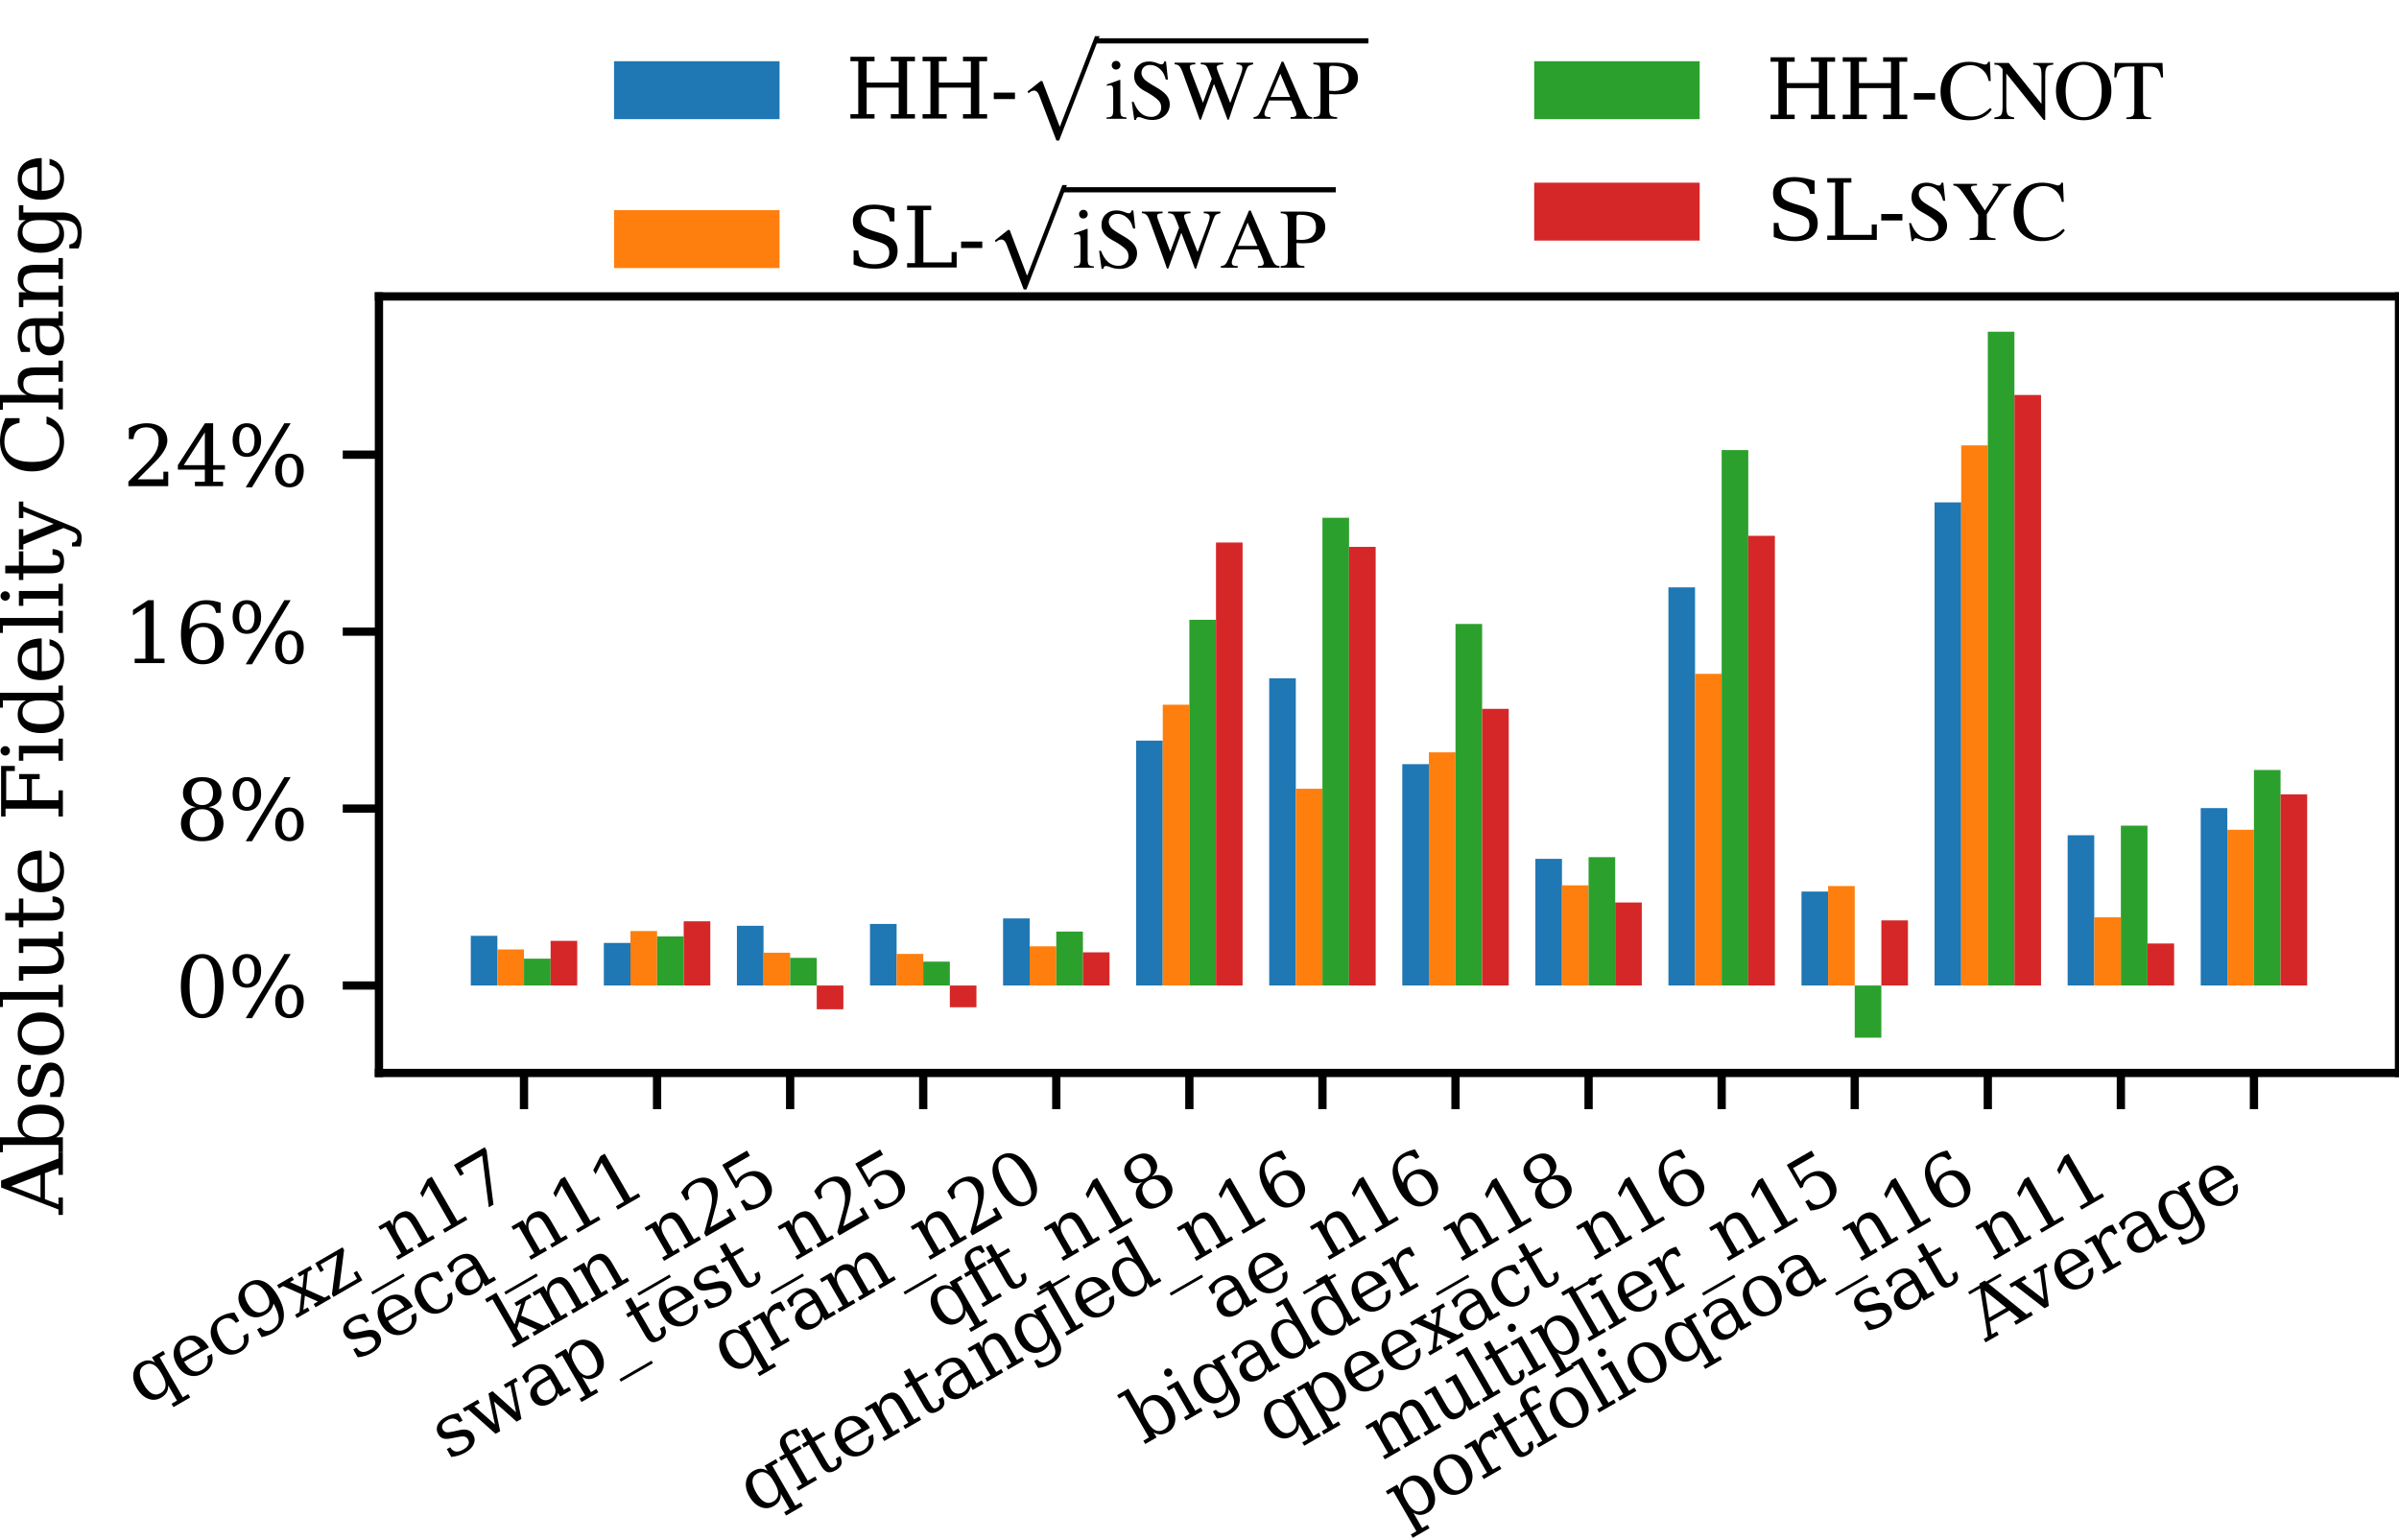 <?xml version="1.0" encoding="utf-8" standalone="no"?>
<!DOCTYPE svg PUBLIC "-//W3C//DTD SVG 1.1//EN"
  "http://www.w3.org/Graphics/SVG/1.1/DTD/svg11.dtd">
<svg xmlns:xlink="http://www.w3.org/1999/xlink" width="231.938pt" height="148.937pt" viewBox="0 0 231.938 148.937" xmlns="http://www.w3.org/2000/svg" version="1.1">
 <defs>
  <style type="text/css">*{stroke-linejoin: round; stroke-linecap: butt}</style>
 </defs>
 <g id="figure_1">
  <g id="patch_1">
   <path d="M 0 148.937
L 231.938 148.937
L 231.938 -0
L 0 -0
z
" style="fill: #ffffff"/>
  </g>
  <g id="axes_1">
   <g id="patch_2">
    <path d="M 45.515 17.453
L 55.807 17.453
L 55.807 17.453
L 45.515 17.453
z
" clip-path="url(#pab171f98f5)" style="fill: #1f77b4"/>
   </g>
   <g id="patch_3">
    <path d="M 45.515 17.453
L 55.807 17.453
L 55.807 17.453
L 45.515 17.453
z
" clip-path="url(#pab171f98f5)" style="fill: #ff7f0e"/>
   </g>
   <g id="patch_4">
    <path d="M 45.515 17.453
L 55.807 17.453
L 55.807 17.453
L 45.515 17.453
z
" clip-path="url(#pab171f98f5)" style="fill: #2ca02c"/>
   </g>
   <g id="patch_5">
    <path d="M 45.515 17.453
L 55.807 17.453
L 55.807 17.453
L 45.515 17.453
z
" clip-path="url(#pab171f98f5)" style="fill: #d62728"/>
   </g>
   <g id="legend_1">
    <g id="patch_6">
     <path d="M 59.367 11.52
L 75.368 11.52
L 75.368 5.92
L 59.367 5.92
z
" style="fill: #1f77b4"/>
    </g>
    <g id="text_1">
     <!-- HH-$\sqrt{\mathrm{iSWAP}}$ -->
     <g transform="translate(81.767 11.52) scale(0.08 -0.08)">
      <defs>
       <path id="DejaVuSerif-48" d="M 353 0
L 353 331
L 947 331
L 947 4331
L 353 4331
L 353 4666
L 2175 4666
L 2175 4331
L 1581 4331
L 1581 2719
L 4000 2719
L 4000 4331
L 3406 4331
L 3406 4666
L 5228 4666
L 5228 4331
L 4634 4331
L 4634 331
L 5228 331
L 5228 0
L 3406 0
L 3406 331
L 4000 331
L 4000 2338
L 1581 2338
L 1581 331
L 2175 331
L 2175 0
L 353 0
z
" transform="scale(0.016)"/>
       <path id="DejaVuSerif-2d" d="M 281 1959
L 1881 1959
L 1881 1472
L 281 1472
L 281 1959
z
" transform="scale(0.016)"/>
       <path id="STIXGeneral-Regular-221a" d="M 6163 6227
L 3104 -1658
L 2899 -1658
L 1606 1734
Q 1466 2112 1210 2112
Q 1011 2112 794 1914
L 717 2042
L 1715 2835
L 1837 2835
L 3142 -595
L 3168 -595
L 5818 6227
L 6163 6227
z
" transform="scale(0.016)"/>
       <path id="STIXGeneral-Regular-69" d="M 1152 4045
Q 1152 3904 1056 3811
Q 960 3718 819 3718
Q 685 3718 592 3811
Q 499 3904 499 4045
Q 499 4179 595 4275
Q 691 4371 826 4371
Q 966 4371 1059 4275
Q 1152 4179 1152 4045
z
M 1619 0
L 102 0
L 102 96
Q 435 115 521 211
Q 608 307 608 666
L 608 2118
Q 608 2342 563 2432
Q 518 2522 397 2522
Q 243 2522 128 2490
L 128 2592
L 1120 2944
L 1146 2918
L 1146 672
Q 1146 314 1226 218
Q 1306 122 1619 96
L 1619 0
z
" transform="scale(0.016)"/>
       <path id="STIXGeneral-Regular-53" d="M 3002 2963
L 2842 2963
Q 2733 3360 2579 3565
Q 2189 4064 1651 4064
Q 1357 4064 1181 3894
Q 1005 3725 1005 3456
Q 1005 3328 1069 3206
Q 1133 3085 1206 2998
Q 1280 2912 1465 2784
Q 1651 2656 1766 2589
Q 1882 2522 2150 2362
Q 2669 2061 2905 1763
Q 3142 1466 3142 1107
Q 3142 576 2771 243
Q 2400 -90 1837 -90
Q 1421 -90 1082 58
Q 915 128 781 128
Q 704 128 653 70
Q 602 13 602 -83
L 461 -83
L 275 1274
L 416 1274
Q 845 141 1734 141
Q 2074 141 2285 342
Q 2496 544 2496 858
Q 2496 1158 2310 1363
Q 2003 1696 1235 2106
Q 454 2522 454 3206
Q 454 3718 768 4022
Q 1082 4326 1568 4326
Q 1907 4326 2240 4186
Q 2413 4109 2522 4109
Q 2688 4109 2726 4326
L 2861 4326
L 3002 2963
z
" transform="scale(0.016)"/>
       <path id="STIXGeneral-Regular-57" d="M 5965 4237
L 5965 4115
Q 5709 4064 5616 3990
Q 5523 3917 5434 3667
Q 4704 1709 4128 -70
L 4032 -70
Q 3642 1011 3008 2637
L 2022 -70
L 1926 -70
Q 1709 576 1277 1753
Q 845 2931 698 3347
Q 538 3808 406 3958
Q 275 4109 32 4115
L 32 4237
L 1594 4237
L 1594 4115
Q 1357 4109 1270 4064
Q 1184 4019 1184 3917
Q 1184 3808 1254 3616
L 2176 1210
L 2842 3021
L 2662 3501
Q 2509 3917 2400 4013
Q 2291 4109 2010 4115
L 2010 4237
L 3706 4237
L 3706 4115
Q 3213 4102 3213 3891
Q 3213 3808 3322 3520
L 4237 1190
L 5043 3360
Q 5152 3667 5152 3853
Q 5152 4109 4704 4115
L 4704 4237
L 5965 4237
z
" transform="scale(0.016)"/>
       <path id="STIXGeneral-Regular-41" d="M 4525 0
L 2893 0
L 2893 122
Q 3149 122 3245 179
Q 3334 224 3334 333
Q 3334 499 3213 781
L 2950 1382
L 1274 1382
L 979 653
Q 922 506 922 384
Q 922 237 1027 179
Q 1133 122 1370 122
L 1370 0
L 96 0
L 96 122
Q 365 147 486 316
Q 608 486 902 1190
L 2221 4314
L 2349 4314
L 3923 710
Q 4064 378 4176 262
Q 4288 147 4525 122
L 4525 0
z
M 2861 1645
L 2118 3405
L 1382 1645
L 2861 1645
z
" transform="scale(0.016)"/>
       <path id="STIXGeneral-Regular-50" d="M 102 4237
L 1760 4237
Q 2669 4237 3149 3834
Q 3469 3565 3469 3072
Q 3469 2560 3104 2234
Q 2835 1990 2553 1916
Q 2272 1843 1734 1843
Q 1549 1843 1293 1862
L 1293 717
Q 1293 352 1398 246
Q 1504 141 1894 122
L 1894 0
L 102 0
L 102 122
Q 474 147 557 256
Q 640 365 640 781
L 640 3526
Q 640 3885 547 3987
Q 454 4090 102 4115
L 102 4237
z
M 1293 3770
L 1293 2118
Q 1510 2099 1683 2099
Q 2202 2099 2486 2352
Q 2771 2605 2771 3040
Q 2771 3558 2476 3779
Q 2182 4000 1517 4000
Q 1382 4000 1337 3952
Q 1293 3904 1293 3770
z
" transform="scale(0.016)"/>
      </defs>
      <use xlink:href="#DejaVuSerif-48" transform="translate(0 0.703)"/>
      <use xlink:href="#DejaVuSerif-48" transform="translate(87.207 0.703)"/>
      <use xlink:href="#DejaVuSerif-2d" transform="translate(174.414 0.703)"/>
      <use xlink:href="#STIXGeneral-Regular-221a" transform="translate(208.203 0.703)"/>
      <use xlink:href="#STIXGeneral-Regular-69" transform="translate(313.503 0.453)"/>
      <use xlink:href="#STIXGeneral-Regular-53" transform="translate(341.303 0.453)"/>
      <use xlink:href="#STIXGeneral-Regular-57" transform="translate(396.903 0.453)"/>
      <use xlink:href="#STIXGeneral-Regular-41" transform="translate(491.303 0.453)"/>
      <use xlink:href="#STIXGeneral-Regular-50" transform="translate(563.503 0.453)"/>
      <path d="M 301.003 91.5
L 301.003 97.75
L 631.703 97.75
L 631.703 91.5
L 301.003 91.5
z
"/>
     </g>
    </g>
    <g id="patch_7">
     <path d="M 59.367 25.92
L 75.368 25.92
L 75.368 20.32
L 59.367 20.32
z
" style="fill: #ff7f0e"/>
    </g>
    <g id="text_2">
     <!-- SL-$\sqrt{\mathrm{iSWAP}}$ -->
     <g transform="translate(81.767 25.92) scale(0.08 -0.08)">
      <defs>
       <path id="DejaVuSerif-53" d="M 594 225
L 594 1288
L 953 1284
Q 969 753 1261 498
Q 1553 244 2150 244
Q 2706 244 2998 464
Q 3291 684 3291 1106
Q 3291 1444 3114 1625
Q 2938 1806 2369 1978
L 1753 2163
Q 1084 2366 811 2669
Q 538 2972 538 3500
Q 538 4094 959 4422
Q 1381 4750 2144 4750
Q 2469 4750 2856 4679
Q 3244 4609 3681 4475
L 3681 3481
L 3328 3481
Q 3275 3975 2998 4195
Q 2722 4416 2156 4416
Q 1663 4416 1405 4214
Q 1147 4013 1147 3628
Q 1147 3294 1340 3103
Q 1534 2913 2163 2725
L 2741 2553
Q 3375 2363 3645 2067
Q 3916 1772 3916 1275
Q 3916 597 3481 253
Q 3047 -91 2188 -91
Q 1803 -91 1404 -12
Q 1006 66 594 225
z
" transform="scale(0.016)"/>
       <path id="DejaVuSerif-4c" d="M 353 0
L 353 331
L 947 331
L 947 4331
L 353 4331
L 353 4666
L 2175 4666
L 2175 4331
L 1581 4331
L 1581 384
L 3713 384
L 3713 1166
L 4097 1166
L 4097 0
L 353 0
z
" transform="scale(0.016)"/>
      </defs>
      <use xlink:href="#DejaVuSerif-53" transform="translate(0 0.703)"/>
      <use xlink:href="#DejaVuSerif-4c" transform="translate(68.506 0.703)"/>
      <use xlink:href="#DejaVuSerif-2d" transform="translate(134.912 0.703)"/>
      <use xlink:href="#STIXGeneral-Regular-221a" transform="translate(168.701 0.703)"/>
      <use xlink:href="#STIXGeneral-Regular-69" transform="translate(274.001 0.453)"/>
      <use xlink:href="#STIXGeneral-Regular-53" transform="translate(301.801 0.453)"/>
      <use xlink:href="#STIXGeneral-Regular-57" transform="translate(357.401 0.453)"/>
      <use xlink:href="#STIXGeneral-Regular-41" transform="translate(451.801 0.453)"/>
      <use xlink:href="#STIXGeneral-Regular-50" transform="translate(524.001 0.453)"/>
      <path d="M 261.501 91.5
L 261.501 97.75
L 592.201 97.75
L 592.201 91.5
L 261.501 91.5
z
"/>
     </g>
    </g>
    <g id="patch_8">
     <path d="M 148.327 11.52
L 164.327 11.52
L 164.327 5.92
L 148.327 5.92
z
" style="fill: #2ca02c"/>
    </g>
    <g id="text_3">
     <!-- HH-$\mathrm{CNOT}$ -->
     <g transform="translate(170.727 11.52) scale(0.08 -0.08)">
      <defs>
       <path id="STIXGeneral-Regular-43" d="M 3930 838
L 4051 723
Q 3482 -90 2304 -90
Q 1376 -90 794 480
Q 179 1082 179 2080
Q 179 3014 755 3661
Q 1357 4326 2310 4326
Q 2720 4326 3072 4230
Q 3475 4115 3514 4115
Q 3725 4115 3782 4326
L 3910 4326
L 3968 2874
L 3821 2874
Q 3718 3334 3488 3584
Q 3034 4070 2458 4070
Q 1747 4070 1334 3548
Q 922 3027 922 2182
Q 922 1152 1382 653
Q 1811 192 2522 192
Q 2944 192 3251 339
Q 3558 486 3930 838
z
" transform="scale(0.016)"/>
       <path id="STIXGeneral-Regular-4e" d="M 4525 4237
L 4525 4115
Q 4198 4083 4102 4000
Q 4000 3910 3958 3756
Q 3917 3603 3917 3245
L 3917 -70
L 3802 -70
L 979 3443
L 979 960
Q 979 474 1088 323
Q 1197 173 1574 122
L 1574 0
L 77 0
L 77 122
Q 474 166 586 310
Q 698 454 698 960
L 698 3776
Q 531 3981 416 4048
Q 301 4115 77 4115
L 77 4237
L 1165 4237
L 3635 1146
L 3635 3322
Q 3635 3808 3514 3949
Q 3437 4032 3344 4061
Q 3251 4090 3008 4115
L 3008 4237
L 4525 4237
z
" transform="scale(0.016)"/>
       <path id="STIXGeneral-Regular-4f" d="M 4403 2118
Q 4403 1133 3820 521
Q 3238 -90 2310 -90
Q 1376 -90 797 524
Q 218 1139 218 2138
Q 218 3110 797 3718
Q 1376 4326 2310 4326
Q 3245 4326 3824 3702
Q 4403 3078 4403 2118
z
M 3674 2157
Q 3674 2701 3520 3133
Q 3366 3565 3091 3795
Q 2733 4096 2304 4096
Q 1760 4096 1389 3667
Q 1184 3437 1065 3011
Q 947 2586 947 2125
Q 947 960 1523 429
Q 1837 141 2317 141
Q 2816 141 3142 448
Q 3674 960 3674 2157
z
" transform="scale(0.016)"/>
       <path id="STIXGeneral-Regular-54" d="M 3795 3149
L 3642 3149
Q 3539 3674 3353 3821
Q 3168 3968 2656 3968
L 2278 3968
L 2278 710
Q 2278 346 2387 243
Q 2496 141 2893 122
L 2893 0
L 1024 0
L 1024 122
Q 1427 147 1526 256
Q 1626 365 1626 787
L 1626 3968
L 1242 3968
Q 723 3968 540 3817
Q 358 3667 262 3149
L 109 3149
L 154 4237
L 3750 4237
L 3795 3149
z
" transform="scale(0.016)"/>
      </defs>
      <use xlink:href="#DejaVuSerif-48" transform="translate(0 0.094)"/>
      <use xlink:href="#DejaVuSerif-48" transform="translate(87.207 0.094)"/>
      <use xlink:href="#DejaVuSerif-2d" transform="translate(174.414 0.094)"/>
      <use xlink:href="#STIXGeneral-Regular-43" transform="translate(208.203 0.094)"/>
      <use xlink:href="#STIXGeneral-Regular-4e" transform="translate(274.903 0.094)"/>
      <use xlink:href="#STIXGeneral-Regular-4f" transform="translate(347.103 0.094)"/>
      <use xlink:href="#STIXGeneral-Regular-54" transform="translate(419.303 0.094)"/>
     </g>
    </g>
    <g id="patch_9">
     <path d="M 148.327 23.262
L 164.327 23.262
L 164.327 17.663
L 148.327 17.663
z
" style="fill: #d62728"/>
    </g>
    <g id="text_4">
     <!-- SL-$\mathrm{SYC}$ -->
     <g transform="translate(170.727 23.262) scale(0.08 -0.08)">
      <defs>
       <path id="STIXGeneral-Regular-59" d="M 4499 4237
L 4499 4115
Q 4218 4090 4054 3955
Q 3891 3821 3616 3398
L 2669 1939
L 2669 710
Q 2669 346 2790 243
Q 2912 141 3328 122
L 3328 0
L 1370 0
L 1370 122
Q 1805 154 1910 259
Q 2016 365 2016 787
L 2016 1882
L 1178 3110
Q 742 3750 556 3926
Q 371 4102 141 4115
L 141 4237
L 1926 4237
L 1926 4115
L 1773 4109
Q 1472 4102 1472 3942
Q 1472 3808 1587 3642
L 2522 2227
L 3450 3648
Q 3539 3782 3539 3917
Q 3533 4026 3440 4067
Q 3347 4109 3104 4115
L 3104 4237
L 4499 4237
z
" transform="scale(0.016)"/>
      </defs>
      <use xlink:href="#DejaVuSerif-53" transform="translate(0 0.781)"/>
      <use xlink:href="#DejaVuSerif-4c" transform="translate(68.506 0.781)"/>
      <use xlink:href="#DejaVuSerif-2d" transform="translate(134.912 0.781)"/>
      <use xlink:href="#STIXGeneral-Regular-53" transform="translate(168.701 0.781)"/>
      <use xlink:href="#STIXGeneral-Regular-59" transform="translate(224.301 0.781)"/>
      <use xlink:href="#STIXGeneral-Regular-43" transform="translate(296.501 0.781)"/>
     </g>
    </g>
   </g>
  </g>
  <g id="axes_2">
   <g id="patch_10">
    <path d="M 36.638 103.746
L 231.938 103.746
L 231.938 28.662
L 36.638 28.662
z
" style="fill: #ffffff"/>
   </g>
   <g id="patch_11">
    <path d="M 45.515 95.291
L 48.088 95.291
L 48.088 90.485
L 45.515 90.485
z
" clip-path="url(#p2df4d42db9)" style="fill: #1f77b4"/>
   </g>
   <g id="patch_12">
    <path d="M 58.38 95.291
L 60.954 95.291
L 60.954 91.173
L 58.38 91.173
z
" clip-path="url(#p2df4d42db9)" style="fill: #1f77b4"/>
   </g>
   <g id="patch_13">
    <path d="M 71.246 95.291
L 73.819 95.291
L 73.819 89.515
L 71.246 89.515
z
" clip-path="url(#p2df4d42db9)" style="fill: #1f77b4"/>
   </g>
   <g id="patch_14">
    <path d="M 84.112 95.291
L 86.685 95.291
L 86.685 89.336
L 84.112 89.336
z
" clip-path="url(#p2df4d42db9)" style="fill: #1f77b4"/>
   </g>
   <g id="patch_15">
    <path d="M 96.977 95.291
L 99.55 95.291
L 99.55 88.802
L 96.977 88.802
z
" clip-path="url(#p2df4d42db9)" style="fill: #1f77b4"/>
   </g>
   <g id="patch_16">
    <path d="M 109.843 95.291
L 112.416 95.291
L 112.416 71.611
L 109.843 71.611
z
" clip-path="url(#p2df4d42db9)" style="fill: #1f77b4"/>
   </g>
   <g id="patch_17">
    <path d="M 122.708 95.291
L 125.282 95.291
L 125.282 65.583
L 122.708 65.583
z
" clip-path="url(#p2df4d42db9)" style="fill: #1f77b4"/>
   </g>
   <g id="patch_18">
    <path d="M 135.574 95.291
L 138.147 95.291
L 138.147 73.887
L 135.574 73.887
z
" clip-path="url(#p2df4d42db9)" style="fill: #1f77b4"/>
   </g>
   <g id="patch_19">
    <path d="M 148.44 95.291
L 151.013 95.291
L 151.013 83.043
L 148.44 83.043
z
" clip-path="url(#p2df4d42db9)" style="fill: #1f77b4"/>
   </g>
   <g id="patch_20">
    <path d="M 161.305 95.291
L 163.878 95.291
L 163.878 56.793
L 161.305 56.793
z
" clip-path="url(#p2df4d42db9)" style="fill: #1f77b4"/>
   </g>
   <g id="patch_21">
    <path d="M 174.171 95.291
L 176.744 95.291
L 176.744 86.206
L 174.171 86.206
z
" clip-path="url(#p2df4d42db9)" style="fill: #1f77b4"/>
   </g>
   <g id="patch_22">
    <path d="M 187.037 95.291
L 189.61 95.291
L 189.61 48.577
L 187.037 48.577
z
" clip-path="url(#p2df4d42db9)" style="fill: #1f77b4"/>
   </g>
   <g id="patch_23">
    <path d="M 199.902 95.291
L 202.475 95.291
L 202.475 80.761
L 199.902 80.761
z
" clip-path="url(#p2df4d42db9)" style="fill: #1f77b4"/>
   </g>
   <g id="patch_24">
    <path d="M 212.768 95.291
L 215.341 95.291
L 215.341 78.136
L 212.768 78.136
z
" clip-path="url(#p2df4d42db9)" style="fill: #1f77b4"/>
   </g>
   <g id="patch_25">
    <path d="M 48.088 95.291
L 50.661 95.291
L 50.661 91.803
L 48.088 91.803
z
" clip-path="url(#p2df4d42db9)" style="fill: #ff7f0e"/>
   </g>
   <g id="patch_26">
    <path d="M 60.954 95.291
L 63.527 95.291
L 63.527 90.024
L 60.954 90.024
z
" clip-path="url(#p2df4d42db9)" style="fill: #ff7f0e"/>
   </g>
   <g id="patch_27">
    <path d="M 73.819 95.291
L 76.392 95.291
L 76.392 92.119
L 73.819 92.119
z
" clip-path="url(#p2df4d42db9)" style="fill: #ff7f0e"/>
   </g>
   <g id="patch_28">
    <path d="M 86.685 95.291
L 89.258 95.291
L 89.258 92.234
L 86.685 92.234
z
" clip-path="url(#p2df4d42db9)" style="fill: #ff7f0e"/>
   </g>
   <g id="patch_29">
    <path d="M 99.55 95.291
L 102.123 95.291
L 102.123 91.502
L 99.55 91.502
z
" clip-path="url(#p2df4d42db9)" style="fill: #ff7f0e"/>
   </g>
   <g id="patch_30">
    <path d="M 112.416 95.291
L 114.989 95.291
L 114.989 68.139
L 112.416 68.139
z
" clip-path="url(#p2df4d42db9)" style="fill: #ff7f0e"/>
   </g>
   <g id="patch_31">
    <path d="M 125.282 95.291
L 127.855 95.291
L 127.855 76.267
L 125.282 76.267
z
" clip-path="url(#p2df4d42db9)" style="fill: #ff7f0e"/>
   </g>
   <g id="patch_32">
    <path d="M 138.147 95.291
L 140.72 95.291
L 140.72 72.744
L 138.147 72.744
z
" clip-path="url(#p2df4d42db9)" style="fill: #ff7f0e"/>
   </g>
   <g id="patch_33">
    <path d="M 151.013 95.291
L 153.586 95.291
L 153.586 85.605
L 151.013 85.605
z
" clip-path="url(#p2df4d42db9)" style="fill: #ff7f0e"/>
   </g>
   <g id="patch_34">
    <path d="M 163.878 95.291
L 166.452 95.291
L 166.452 65.154
L 163.878 65.154
z
" clip-path="url(#p2df4d42db9)" style="fill: #ff7f0e"/>
   </g>
   <g id="patch_35">
    <path d="M 176.744 95.291
L 179.317 95.291
L 179.317 85.671
L 176.744 85.671
z
" clip-path="url(#p2df4d42db9)" style="fill: #ff7f0e"/>
   </g>
   <g id="patch_36">
    <path d="M 189.61 95.291
L 192.183 95.291
L 192.183 43.064
L 189.61 43.064
z
" clip-path="url(#p2df4d42db9)" style="fill: #ff7f0e"/>
   </g>
   <g id="patch_37">
    <path d="M 202.475 95.291
L 205.048 95.291
L 205.048 88.696
L 202.475 88.696
z
" clip-path="url(#p2df4d42db9)" style="fill: #ff7f0e"/>
   </g>
   <g id="patch_38">
    <path d="M 215.341 95.291
L 217.914 95.291
L 217.914 80.232
L 215.341 80.232
z
" clip-path="url(#p2df4d42db9)" style="fill: #ff7f0e"/>
   </g>
   <g id="patch_39">
    <path d="M 50.661 95.291
L 53.234 95.291
L 53.234 92.694
L 50.661 92.694
z
" clip-path="url(#p2df4d42db9)" style="fill: #2ca02c"/>
   </g>
   <g id="patch_40">
    <path d="M 63.527 95.291
L 66.1 95.291
L 66.1 90.543
L 63.527 90.543
z
" clip-path="url(#p2df4d42db9)" style="fill: #2ca02c"/>
   </g>
   <g id="patch_41">
    <path d="M 76.392 95.291
L 78.965 95.291
L 78.965 92.616
L 76.392 92.616
z
" clip-path="url(#p2df4d42db9)" style="fill: #2ca02c"/>
   </g>
   <g id="patch_42">
    <path d="M 89.258 95.291
L 91.831 95.291
L 91.831 92.98
L 89.258 92.98
z
" clip-path="url(#p2df4d42db9)" style="fill: #2ca02c"/>
   </g>
   <g id="patch_43">
    <path d="M 102.123 95.291
L 104.697 95.291
L 104.697 90.075
L 102.123 90.075
z
" clip-path="url(#p2df4d42db9)" style="fill: #2ca02c"/>
   </g>
   <g id="patch_44">
    <path d="M 114.989 95.291
L 117.562 95.291
L 117.562 59.927
L 114.989 59.927
z
" clip-path="url(#p2df4d42db9)" style="fill: #2ca02c"/>
   </g>
   <g id="patch_45">
    <path d="M 127.855 95.291
L 130.428 95.291
L 130.428 50.064
L 127.855 50.064
z
" clip-path="url(#p2df4d42db9)" style="fill: #2ca02c"/>
   </g>
   <g id="patch_46">
    <path d="M 140.72 95.291
L 143.293 95.291
L 143.293 60.331
L 140.72 60.331
z
" clip-path="url(#p2df4d42db9)" style="fill: #2ca02c"/>
   </g>
   <g id="patch_47">
    <path d="M 153.586 95.291
L 156.159 95.291
L 156.159 82.88
L 153.586 82.88
z
" clip-path="url(#p2df4d42db9)" style="fill: #2ca02c"/>
   </g>
   <g id="patch_48">
    <path d="M 166.452 95.291
L 169.025 95.291
L 169.025 43.519
L 166.452 43.519
z
" clip-path="url(#p2df4d42db9)" style="fill: #2ca02c"/>
   </g>
   <g id="patch_49">
    <path d="M 179.317 95.291
L 181.89 95.291
L 181.89 100.333
L 179.317 100.333
z
" clip-path="url(#p2df4d42db9)" style="fill: #2ca02c"/>
   </g>
   <g id="patch_50">
    <path d="M 192.183 95.291
L 194.756 95.291
L 194.756 32.075
L 192.183 32.075
z
" clip-path="url(#p2df4d42db9)" style="fill: #2ca02c"/>
   </g>
   <g id="patch_51">
    <path d="M 205.048 95.291
L 207.621 95.291
L 207.621 79.834
L 205.048 79.834
z
" clip-path="url(#p2df4d42db9)" style="fill: #2ca02c"/>
   </g>
   <g id="patch_52">
    <path d="M 217.914 95.291
L 220.487 95.291
L 220.487 74.452
L 217.914 74.452
z
" clip-path="url(#p2df4d42db9)" style="fill: #2ca02c"/>
   </g>
   <g id="patch_53">
    <path d="M 53.234 95.291
L 55.807 95.291
L 55.807 90.972
L 53.234 90.972
z
" clip-path="url(#p2df4d42db9)" style="fill: #d62728"/>
   </g>
   <g id="patch_54">
    <path d="M 66.1 95.291
L 68.673 95.291
L 68.673 89.081
L 66.1 89.081
z
" clip-path="url(#p2df4d42db9)" style="fill: #d62728"/>
   </g>
   <g id="patch_55">
    <path d="M 78.965 95.291
L 81.538 95.291
L 81.538 97.587
L 78.965 97.587
z
" clip-path="url(#p2df4d42db9)" style="fill: #d62728"/>
   </g>
   <g id="patch_56">
    <path d="M 91.831 95.291
L 94.404 95.291
L 94.404 97.392
L 91.831 97.392
z
" clip-path="url(#p2df4d42db9)" style="fill: #d62728"/>
   </g>
   <g id="patch_57">
    <path d="M 104.697 95.291
L 107.27 95.291
L 107.27 92.082
L 104.697 92.082
z
" clip-path="url(#p2df4d42db9)" style="fill: #d62728"/>
   </g>
   <g id="patch_58">
    <path d="M 117.562 95.291
L 120.135 95.291
L 120.135 52.457
L 117.562 52.457
z
" clip-path="url(#p2df4d42db9)" style="fill: #d62728"/>
   </g>
   <g id="patch_59">
    <path d="M 130.428 95.291
L 133.001 95.291
L 133.001 52.877
L 130.428 52.877
z
" clip-path="url(#p2df4d42db9)" style="fill: #d62728"/>
   </g>
   <g id="patch_60">
    <path d="M 143.293 95.291
L 145.867 95.291
L 145.867 68.538
L 143.293 68.538
z
" clip-path="url(#p2df4d42db9)" style="fill: #d62728"/>
   </g>
   <g id="patch_61">
    <path d="M 156.159 95.291
L 158.732 95.291
L 158.732 87.263
L 156.159 87.263
z
" clip-path="url(#p2df4d42db9)" style="fill: #d62728"/>
   </g>
   <g id="patch_62">
    <path d="M 169.025 95.291
L 171.598 95.291
L 171.598 51.809
L 169.025 51.809
z
" clip-path="url(#p2df4d42db9)" style="fill: #d62728"/>
   </g>
   <g id="patch_63">
    <path d="M 181.89 95.291
L 184.463 95.291
L 184.463 88.994
L 181.89 88.994
z
" clip-path="url(#p2df4d42db9)" style="fill: #d62728"/>
   </g>
   <g id="patch_64">
    <path d="M 194.756 95.291
L 197.329 95.291
L 197.329 38.191
L 194.756 38.191
z
" clip-path="url(#p2df4d42db9)" style="fill: #d62728"/>
   </g>
   <g id="patch_65">
    <path d="M 207.621 95.291
L 210.195 95.291
L 210.195 91.227
L 207.621 91.227
z
" clip-path="url(#p2df4d42db9)" style="fill: #d62728"/>
   </g>
   <g id="patch_66">
    <path d="M 220.487 95.291
L 223.06 95.291
L 223.06 76.805
L 220.487 76.805
z
" clip-path="url(#p2df4d42db9)" style="fill: #d62728"/>
   </g>
   <g id="matplotlib.axis_1">
    <g id="xtick_1">
     <g id="line2d_1">
      <defs>
       <path id="mbd4e858c1f" d="M 0 0
L 0 3.5
" style="stroke: #000000; stroke-width: 0.8"/>
      </defs>
      <g>
       <use xlink:href="#mbd4e858c1f" x="50.661" y="103.746" style="stroke: #000000; stroke-width: 0.8"/>
      </g>
     </g>
     <g id="text_5">
      <!-- qec9xz_n17 -->
      <g transform="translate(13.853 136.02) rotate(-30) scale(0.07 -0.07)">
       <defs>
        <path id="DejaVuSerif-71" d="M 3359 2988
L 3359 -997
L 3909 -997
L 3909 -1331
L 2241 -1331
L 2241 -997
L 2784 -997
L 2784 519
Q 2616 206 2355 57
Q 2094 -91 1709 -91
Q 1097 -91 708 395
Q 319 881 319 1663
Q 319 2444 706 2928
Q 1094 3413 1709 3413
Q 2094 3413 2355 3264
Q 2616 3116 2784 2803
L 2784 3322
L 3909 3322
L 3909 2988
L 3359 2988
z
M 2784 1825
Q 2784 2422 2554 2737
Q 2325 3053 1888 3053
Q 1444 3053 1217 2703
Q 991 2353 991 1663
Q 991 975 1217 622
Q 1444 269 1888 269
Q 2325 269 2554 583
Q 2784 897 2784 1497
L 2784 1825
z
" transform="scale(0.016)"/>
        <path id="DejaVuSerif-65" d="M 3469 1600
L 991 1600
L 991 1575
Q 991 903 1244 561
Q 1497 219 1991 219
Q 2369 219 2611 417
Q 2853 616 2950 1006
L 3413 1006
Q 3275 459 2904 184
Q 2534 -91 1931 -91
Q 1203 -91 761 389
Q 319 869 319 1663
Q 319 2450 753 2931
Q 1188 3413 1894 3413
Q 2647 3413 3050 2948
Q 3453 2484 3469 1600
z
M 2791 1931
Q 2772 2513 2545 2808
Q 2319 3103 1894 3103
Q 1497 3103 1269 2806
Q 1041 2509 991 1931
L 2791 1931
z
" transform="scale(0.016)"/>
        <path id="DejaVuSerif-63" d="M 3291 997
Q 3169 466 2822 187
Q 2475 -91 1925 -91
Q 1200 -91 759 389
Q 319 869 319 1663
Q 319 2459 759 2936
Q 1200 3413 1925 3413
Q 2241 3413 2553 3339
Q 2866 3266 3181 3116
L 3181 2266
L 2847 2266
Q 2781 2703 2561 2903
Q 2341 3103 1931 3103
Q 1466 3103 1228 2742
Q 991 2381 991 1663
Q 991 944 1227 581
Q 1463 219 1931 219
Q 2303 219 2525 412
Q 2747 606 2828 997
L 3291 997
z
" transform="scale(0.016)"/>
        <path id="DejaVuSerif-39" d="M 2994 2091
Q 2784 1856 2512 1740
Q 2241 1625 1900 1625
Q 1206 1625 804 2044
Q 403 2463 403 3188
Q 403 3897 839 4323
Q 1275 4750 2003 4750
Q 2794 4750 3217 4161
Q 3641 3572 3641 2478
Q 3641 1253 3137 581
Q 2634 -91 1722 -91
Q 1475 -91 1203 -44
Q 931 3 647 97
L 647 872
L 997 872
Q 1038 556 1241 387
Q 1444 219 1784 219
Q 2391 219 2687 676
Q 2984 1134 2994 2091
z
M 1978 4441
Q 1534 4441 1298 4117
Q 1063 3794 1063 3188
Q 1063 2581 1298 2256
Q 1534 1931 1978 1931
Q 2422 1931 2658 2245
Q 2894 2559 2894 3150
Q 2894 3772 2656 4106
Q 2419 4441 1978 4441
z
" transform="scale(0.016)"/>
        <path id="DejaVuSerif-78" d="M 1863 2028
L 2559 2988
L 2113 2988
L 2113 3322
L 3391 3322
L 3391 2988
L 2950 2988
L 2059 1759
L 3097 331
L 3531 331
L 3531 0
L 1997 0
L 1997 331
L 2419 331
L 1697 1325
L 972 331
L 1403 331
L 1403 0
L 141 0
L 141 331
L 581 331
L 1497 1594
L 488 2988
L 78 2988
L 78 3322
L 1563 3322
L 1563 2988
L 1166 2988
L 1863 2028
z
" transform="scale(0.016)"/>
        <path id="DejaVuSerif-7a" d="M 256 0
L 256 269
L 2338 2988
L 691 2988
L 691 2413
L 359 2413
L 359 3322
L 3078 3322
L 3078 3053
L 997 331
L 2803 331
L 2803 934
L 3138 934
L 3138 0
L 256 0
z
" transform="scale(0.016)"/>
        <path id="DejaVuSerif-5f" d="M 3200 -1259
L 3200 -1509
L 0 -1509
L 0 -1259
L 3200 -1259
z
" transform="scale(0.016)"/>
        <path id="DejaVuSerif-6e" d="M 263 0
L 263 331
L 781 331
L 781 2988
L 231 2988
L 231 3322
L 1356 3322
L 1356 2731
Q 1516 3069 1770 3241
Q 2025 3413 2363 3413
Q 2913 3413 3172 3097
Q 3431 2781 3431 2113
L 3431 331
L 3944 331
L 3944 0
L 2356 0
L 2356 331
L 2853 331
L 2853 1931
Q 2853 2541 2703 2767
Q 2553 2994 2175 2994
Q 1775 2994 1565 2701
Q 1356 2409 1356 1850
L 1356 331
L 1856 331
L 1856 0
L 263 0
z
" transform="scale(0.016)"/>
        <path id="DejaVuSerif-31" d="M 909 0
L 909 331
L 1722 331
L 1722 4213
L 781 3603
L 781 4013
L 1919 4750
L 2350 4750
L 2350 331
L 3163 331
L 3163 0
L 909 0
z
" transform="scale(0.016)"/>
        <path id="DejaVuSerif-37" d="M 3609 4347
L 1784 0
L 1319 0
L 3059 4153
L 903 4153
L 903 3578
L 538 3578
L 538 4666
L 3609 4666
L 3609 4347
z
" transform="scale(0.016)"/>
       </defs>
       <use xlink:href="#DejaVuSerif-71"/>
       <use xlink:href="#DejaVuSerif-65" x="64.014"/>
       <use xlink:href="#DejaVuSerif-63" x="123.193"/>
       <use xlink:href="#DejaVuSerif-39" x="179.199"/>
       <use xlink:href="#DejaVuSerif-78" x="242.822"/>
       <use xlink:href="#DejaVuSerif-7a" x="299.219"/>
       <use xlink:href="#DejaVuSerif-5f" x="351.904"/>
       <use xlink:href="#DejaVuSerif-6e" x="401.904"/>
       <use xlink:href="#DejaVuSerif-31" x="466.309"/>
       <use xlink:href="#DejaVuSerif-37" x="529.932"/>
      </g>
     </g>
    </g>
    <g id="xtick_2">
     <g id="line2d_2">
      <g>
       <use xlink:href="#mbd4e858c1f" x="63.527" y="103.746" style="stroke: #000000; stroke-width: 0.8"/>
      </g>
     </g>
     <g id="text_6">
      <!-- seca_n11 -->
      <g transform="translate(34.344 131.618) rotate(-30) scale(0.07 -0.07)">
       <defs>
        <path id="DejaVuSerif-73" d="M 359 184
L 359 959
L 691 959
Q 703 588 923 403
Q 1144 219 1575 219
Q 1963 219 2166 364
Q 2369 509 2369 788
Q 2369 1006 2220 1140
Q 2072 1275 1594 1428
L 1178 1569
Q 750 1706 558 1912
Q 366 2119 366 2438
Q 366 2894 700 3153
Q 1034 3413 1625 3413
Q 1888 3413 2178 3344
Q 2469 3275 2778 3144
L 2778 2419
L 2447 2419
Q 2434 2741 2221 2922
Q 2009 3103 1644 3103
Q 1281 3103 1095 2975
Q 909 2847 909 2591
Q 909 2381 1050 2254
Q 1191 2128 1613 1997
L 2069 1856
Q 2541 1709 2748 1489
Q 2956 1269 2956 922
Q 2956 450 2595 179
Q 2234 -91 1600 -91
Q 1278 -91 972 -22
Q 666 47 359 184
z
" transform="scale(0.016)"/>
        <path id="DejaVuSerif-61" d="M 2547 1044
L 2547 1747
L 1806 1747
Q 1378 1747 1168 1562
Q 959 1378 959 997
Q 959 650 1171 447
Q 1384 244 1747 244
Q 2106 244 2326 466
Q 2547 688 2547 1044
z
M 3122 2075
L 3122 331
L 3634 331
L 3634 0
L 2547 0
L 2547 359
Q 2356 128 2106 18
Q 1856 -91 1522 -91
Q 969 -91 644 203
Q 319 497 319 997
Q 319 1513 691 1797
Q 1063 2081 1741 2081
L 2547 2081
L 2547 2309
Q 2547 2688 2317 2895
Q 2088 3103 1672 3103
Q 1328 3103 1125 2947
Q 922 2791 872 2484
L 575 2484
L 575 3156
Q 875 3284 1158 3348
Q 1441 3413 1709 3413
Q 2400 3413 2761 3070
Q 3122 2728 3122 2075
z
" transform="scale(0.016)"/>
       </defs>
       <use xlink:href="#DejaVuSerif-73"/>
       <use xlink:href="#DejaVuSerif-65" x="51.318"/>
       <use xlink:href="#DejaVuSerif-63" x="110.498"/>
       <use xlink:href="#DejaVuSerif-61" x="166.504"/>
       <use xlink:href="#DejaVuSerif-5f" x="226.123"/>
       <use xlink:href="#DejaVuSerif-6e" x="276.123"/>
       <use xlink:href="#DejaVuSerif-31" x="340.527"/>
       <use xlink:href="#DejaVuSerif-31" x="404.15"/>
      </g>
     </g>
    </g>
    <g id="xtick_3">
     <g id="line2d_3">
      <g>
       <use xlink:href="#mbd4e858c1f" x="76.392" y="103.746" style="stroke: #000000; stroke-width: 0.8"/>
      </g>
     </g>
     <g id="text_7">
      <!-- knn_n25 -->
      <g transform="translate(49.435 130.44) rotate(-30) scale(0.07 -0.07)">
       <defs>
        <path id="DejaVuSerif-6b" d="M 1831 0
L 219 0
L 219 331
L 738 331
L 738 4531
L 184 4531
L 184 4863
L 1313 4863
L 1313 1697
L 2713 2988
L 2234 2988
L 2234 3322
L 3738 3322
L 3738 2988
L 3169 2988
L 2181 2075
L 3444 331
L 3922 331
L 3922 0
L 2284 0
L 2284 331
L 2759 331
L 1766 1697
L 1313 1275
L 1313 331
L 1831 331
L 1831 0
z
" transform="scale(0.016)"/>
        <path id="DejaVuSerif-32" d="M 819 3553
L 469 3553
L 469 4384
Q 803 4563 1142 4656
Q 1481 4750 1806 4750
Q 2534 4750 2956 4397
Q 3378 4044 3378 3438
Q 3378 2753 2422 1800
Q 2347 1728 2309 1691
L 1131 513
L 3078 513
L 3078 1088
L 3444 1088
L 3444 0
L 434 0
L 434 341
L 1850 1753
Q 2319 2222 2519 2614
Q 2719 3006 2719 3438
Q 2719 3909 2473 4175
Q 2228 4441 1797 4441
Q 1350 4441 1106 4219
Q 863 3997 819 3553
z
" transform="scale(0.016)"/>
        <path id="DejaVuSerif-35" d="M 3219 4666
L 3219 4153
L 1081 4153
L 1081 2816
Q 1244 2928 1461 2984
Q 1678 3041 1947 3041
Q 2703 3041 3140 2622
Q 3578 2203 3578 1478
Q 3578 738 3136 323
Q 2694 -91 1894 -91
Q 1572 -91 1234 -12
Q 897 66 544 225
L 544 1131
L 897 1131
Q 925 688 1179 453
Q 1434 219 1894 219
Q 2388 219 2653 544
Q 2919 869 2919 1478
Q 2919 2084 2655 2407
Q 2391 2731 1894 2731
Q 1613 2731 1398 2631
Q 1184 2531 1019 2322
L 750 2322
L 750 4666
L 3219 4666
z
" transform="scale(0.016)"/>
       </defs>
       <use xlink:href="#DejaVuSerif-6b"/>
       <use xlink:href="#DejaVuSerif-6e" x="60.596"/>
       <use xlink:href="#DejaVuSerif-6e" x="125"/>
       <use xlink:href="#DejaVuSerif-5f" x="189.404"/>
       <use xlink:href="#DejaVuSerif-6e" x="239.404"/>
       <use xlink:href="#DejaVuSerif-32" x="303.809"/>
       <use xlink:href="#DejaVuSerif-35" x="367.432"/>
      </g>
     </g>
    </g>
    <g id="xtick_4">
     <g id="line2d_4">
      <g>
       <use xlink:href="#mbd4e858c1f" x="89.258" y="103.746" style="stroke: #000000; stroke-width: 0.8"/>
      </g>
     </g>
     <g id="text_8">
      <!-- swap_test_n25 -->
      <g transform="translate(43.386 141.253) rotate(-30) scale(0.07 -0.07)">
       <defs>
        <path id="DejaVuSerif-77" d="M 3072 3322
L 3922 728
L 4672 2988
L 4191 2988
L 4191 3322
L 5394 3322
L 5394 2988
L 5025 2988
L 4038 0
L 3559 0
L 2741 2484
L 1919 0
L 1459 0
L 475 2988
L 103 2988
L 103 3322
L 1606 3322
L 1606 2988
L 1069 2988
L 1813 728
L 2669 3322
L 3072 3322
z
" transform="scale(0.016)"/>
        <path id="DejaVuSerif-70" d="M 1313 1825
L 1313 1497
Q 1313 897 1542 583
Q 1772 269 2209 269
Q 2650 269 2876 622
Q 3103 975 3103 1663
Q 3103 2353 2876 2703
Q 2650 3053 2209 3053
Q 1772 3053 1542 2737
Q 1313 2422 1313 1825
z
M 738 2988
L 184 2988
L 184 3322
L 1313 3322
L 1313 2803
Q 1481 3116 1742 3264
Q 2003 3413 2388 3413
Q 3000 3413 3387 2928
Q 3775 2444 3775 1663
Q 3775 881 3387 395
Q 3000 -91 2388 -91
Q 2003 -91 1742 57
Q 1481 206 1313 519
L 1313 -997
L 1856 -997
L 1856 -1331
L 184 -1331
L 184 -997
L 738 -997
L 738 2988
z
" transform="scale(0.016)"/>
        <path id="DejaVuSerif-74" d="M 691 2988
L 184 2988
L 184 3322
L 691 3322
L 691 4353
L 1269 4353
L 1269 3322
L 2350 3322
L 2350 2988
L 1269 2988
L 1269 878
Q 1269 456 1350 337
Q 1431 219 1650 219
Q 1875 219 1978 351
Q 2081 484 2088 781
L 2522 781
Q 2497 328 2275 118
Q 2053 -91 1600 -91
Q 1103 -91 897 129
Q 691 350 691 878
L 691 2988
z
" transform="scale(0.016)"/>
       </defs>
       <use xlink:href="#DejaVuSerif-73"/>
       <use xlink:href="#DejaVuSerif-77" x="51.318"/>
       <use xlink:href="#DejaVuSerif-61" x="136.914"/>
       <use xlink:href="#DejaVuSerif-70" x="196.533"/>
       <use xlink:href="#DejaVuSerif-5f" x="260.547"/>
       <use xlink:href="#DejaVuSerif-74" x="310.547"/>
       <use xlink:href="#DejaVuSerif-65" x="350.732"/>
       <use xlink:href="#DejaVuSerif-73" x="409.912"/>
       <use xlink:href="#DejaVuSerif-74" x="461.23"/>
       <use xlink:href="#DejaVuSerif-5f" x="501.416"/>
       <use xlink:href="#DejaVuSerif-6e" x="551.416"/>
       <use xlink:href="#DejaVuSerif-32" x="615.82"/>
       <use xlink:href="#DejaVuSerif-35" x="679.443"/>
      </g>
     </g>
    </g>
    <g id="xtick_5">
     <g id="line2d_5">
      <g>
       <use xlink:href="#mbd4e858c1f" x="102.123" y="103.746" style="stroke: #000000; stroke-width: 0.8"/>
      </g>
     </g>
     <g id="text_9">
      <!-- qram_n20 -->
      <g transform="translate(70.507 133.023) rotate(-30) scale(0.07 -0.07)">
       <defs>
        <path id="DejaVuSerif-72" d="M 3059 3328
L 3059 2497
L 2728 2497
Q 2713 2744 2591 2866
Q 2469 2988 2234 2988
Q 1809 2988 1582 2694
Q 1356 2400 1356 1850
L 1356 331
L 2022 331
L 2022 0
L 263 0
L 263 331
L 781 331
L 781 2994
L 231 2994
L 231 3322
L 1356 3322
L 1356 2731
Q 1525 3078 1790 3245
Q 2056 3413 2438 3413
Q 2578 3413 2733 3391
Q 2888 3369 3059 3328
z
" transform="scale(0.016)"/>
        <path id="DejaVuSerif-6d" d="M 3316 2675
Q 3481 3041 3739 3227
Q 3997 3413 4341 3413
Q 4863 3413 5119 3089
Q 5375 2766 5375 2113
L 5375 331
L 5894 331
L 5894 0
L 4300 0
L 4300 331
L 4800 331
L 4800 2047
Q 4800 2556 4650 2772
Q 4500 2988 4153 2988
Q 3769 2988 3567 2697
Q 3366 2406 3366 1850
L 3366 331
L 3866 331
L 3866 0
L 2291 0
L 2291 331
L 2791 331
L 2791 2069
Q 2791 2566 2641 2777
Q 2491 2988 2144 2988
Q 1759 2988 1557 2697
Q 1356 2406 1356 1850
L 1356 331
L 1856 331
L 1856 0
L 263 0
L 263 331
L 781 331
L 781 2994
L 231 2994
L 231 3322
L 1356 3322
L 1356 2731
Q 1516 3063 1762 3238
Q 2009 3413 2322 3413
Q 2709 3413 2968 3220
Q 3228 3028 3316 2675
z
" transform="scale(0.016)"/>
        <path id="DejaVuSerif-30" d="M 2034 219
Q 2513 219 2750 744
Q 2988 1269 2988 2328
Q 2988 3391 2750 3916
Q 2513 4441 2034 4441
Q 1556 4441 1318 3916
Q 1081 3391 1081 2328
Q 1081 1269 1318 744
Q 1556 219 2034 219
z
M 2034 -91
Q 1275 -91 848 546
Q 422 1184 422 2328
Q 422 3475 848 4112
Q 1275 4750 2034 4750
Q 2797 4750 3222 4112
Q 3647 3475 3647 2328
Q 3647 1184 3222 546
Q 2797 -91 2034 -91
z
" transform="scale(0.016)"/>
       </defs>
       <use xlink:href="#DejaVuSerif-71"/>
       <use xlink:href="#DejaVuSerif-72" x="64.014"/>
       <use xlink:href="#DejaVuSerif-61" x="111.816"/>
       <use xlink:href="#DejaVuSerif-6d" x="171.436"/>
       <use xlink:href="#DejaVuSerif-5f" x="266.26"/>
       <use xlink:href="#DejaVuSerif-6e" x="316.26"/>
       <use xlink:href="#DejaVuSerif-32" x="380.664"/>
       <use xlink:href="#DejaVuSerif-30" x="444.287"/>
      </g>
     </g>
    </g>
    <g id="xtick_6">
     <g id="line2d_6">
      <g>
       <use xlink:href="#mbd4e858c1f" x="114.989" y="103.746" style="stroke: #000000; stroke-width: 0.8"/>
      </g>
     </g>
     <g id="text_10">
      <!-- qft_n18 -->
      <g transform="translate(90.953 128.753) rotate(-30) scale(0.07 -0.07)">
       <defs>
        <path id="DejaVuSerif-66" d="M 2753 4078
L 2450 4078
Q 2447 4313 2317 4434
Q 2188 4556 1941 4556
Q 1619 4556 1487 4379
Q 1356 4203 1356 3750
L 1356 3322
L 2284 3322
L 2284 2988
L 1356 2988
L 1356 331
L 2094 331
L 2094 0
L 231 0
L 231 331
L 781 331
L 781 2988
L 231 2988
L 231 3322
L 781 3322
L 781 3738
Q 781 4294 1070 4578
Q 1359 4863 1919 4863
Q 2128 4863 2337 4825
Q 2547 4788 2753 4709
L 2753 4078
z
" transform="scale(0.016)"/>
        <path id="DejaVuSerif-38" d="M 2981 1275
Q 2981 1775 2732 2051
Q 2484 2328 2034 2328
Q 1584 2328 1336 2051
Q 1088 1775 1088 1275
Q 1088 772 1336 495
Q 1584 219 2034 219
Q 2484 219 2732 495
Q 2981 772 2981 1275
z
M 2853 3541
Q 2853 3966 2637 4203
Q 2422 4441 2034 4441
Q 1650 4441 1433 4203
Q 1216 3966 1216 3541
Q 1216 3113 1433 2875
Q 1650 2638 2034 2638
Q 2422 2638 2637 2875
Q 2853 3113 2853 3541
z
M 2516 2484
Q 3047 2413 3344 2092
Q 3641 1772 3641 1275
Q 3641 619 3225 264
Q 2809 -91 2034 -91
Q 1263 -91 845 264
Q 428 619 428 1275
Q 428 1772 725 2092
Q 1022 2413 1556 2484
Q 1084 2569 832 2842
Q 581 3116 581 3541
Q 581 4103 968 4426
Q 1356 4750 2034 4750
Q 2713 4750 3100 4426
Q 3488 4103 3488 3541
Q 3488 3116 3236 2842
Q 2984 2569 2516 2484
z
" transform="scale(0.016)"/>
       </defs>
       <use xlink:href="#DejaVuSerif-71"/>
       <use xlink:href="#DejaVuSerif-66" x="64.014"/>
       <use xlink:href="#DejaVuSerif-74" x="101.025"/>
       <use xlink:href="#DejaVuSerif-5f" x="141.211"/>
       <use xlink:href="#DejaVuSerif-6e" x="191.211"/>
       <use xlink:href="#DejaVuSerif-31" x="255.615"/>
       <use xlink:href="#DejaVuSerif-38" x="319.238"/>
      </g>
     </g>
    </g>
    <g id="xtick_7">
     <g id="line2d_7">
      <g>
       <use xlink:href="#mbd4e858c1f" x="127.855" y="103.746" style="stroke: #000000; stroke-width: 0.8"/>
      </g>
     </g>
     <g id="text_11">
      <!-- qftentangled_n16 -->
      <g transform="translate(73.083 146.499) rotate(-30) scale(0.07 -0.07)">
       <defs>
        <path id="DejaVuSerif-67" d="M 3359 2988
L 3359 72
Q 3359 -644 2965 -1033
Q 2572 -1422 1844 -1422
Q 1516 -1422 1216 -1362
Q 916 -1303 641 -1184
L 641 -488
L 941 -488
Q 997 -813 1206 -963
Q 1416 -1113 1806 -1113
Q 2313 -1113 2548 -827
Q 2784 -541 2784 72
L 2784 519
Q 2616 206 2355 57
Q 2094 -91 1709 -91
Q 1097 -91 708 395
Q 319 881 319 1663
Q 319 2444 706 2928
Q 1094 3413 1709 3413
Q 2094 3413 2355 3264
Q 2616 3116 2784 2803
L 2784 3322
L 3909 3322
L 3909 2988
L 3359 2988
z
M 2784 1825
Q 2784 2422 2554 2737
Q 2325 3053 1888 3053
Q 1444 3053 1217 2703
Q 991 2353 991 1663
Q 991 975 1217 622
Q 1444 269 1888 269
Q 2325 269 2554 583
Q 2784 897 2784 1497
L 2784 1825
z
" transform="scale(0.016)"/>
        <path id="DejaVuSerif-6c" d="M 1313 331
L 1856 331
L 1856 0
L 184 0
L 184 331
L 738 331
L 738 4531
L 184 4531
L 184 4863
L 1313 4863
L 1313 331
z
" transform="scale(0.016)"/>
        <path id="DejaVuSerif-64" d="M 3359 331
L 3909 331
L 3909 0
L 2784 0
L 2784 519
Q 2616 206 2355 57
Q 2094 -91 1709 -91
Q 1097 -91 708 395
Q 319 881 319 1663
Q 319 2444 706 2928
Q 1094 3413 1709 3413
Q 2094 3413 2355 3264
Q 2616 3116 2784 2803
L 2784 4531
L 2241 4531
L 2241 4863
L 3359 4863
L 3359 331
z
M 2784 1497
L 2784 1825
Q 2784 2422 2554 2737
Q 2325 3053 1888 3053
Q 1444 3053 1217 2703
Q 991 2353 991 1663
Q 991 975 1217 622
Q 1444 269 1888 269
Q 2325 269 2554 583
Q 2784 897 2784 1497
z
" transform="scale(0.016)"/>
        <path id="DejaVuSerif-36" d="M 2094 219
Q 2534 219 2771 542
Q 3009 866 3009 1472
Q 3009 2078 2771 2401
Q 2534 2725 2094 2725
Q 1647 2725 1412 2412
Q 1178 2100 1178 1509
Q 1178 888 1415 553
Q 1653 219 2094 219
z
M 1075 2569
Q 1288 2803 1556 2918
Q 1825 3034 2163 3034
Q 2859 3034 3264 2615
Q 3669 2197 3669 1472
Q 3669 763 3233 336
Q 2797 -91 2069 -91
Q 1278 -91 853 498
Q 428 1088 428 2181
Q 428 3406 931 4078
Q 1434 4750 2350 4750
Q 2597 4750 2869 4703
Q 3141 4656 3425 4563
L 3425 3794
L 3072 3794
Q 3034 4109 2831 4275
Q 2628 4441 2284 4441
Q 1678 4441 1381 3981
Q 1084 3522 1075 2569
z
" transform="scale(0.016)"/>
       </defs>
       <use xlink:href="#DejaVuSerif-71"/>
       <use xlink:href="#DejaVuSerif-66" x="64.014"/>
       <use xlink:href="#DejaVuSerif-74" x="101.025"/>
       <use xlink:href="#DejaVuSerif-65" x="141.211"/>
       <use xlink:href="#DejaVuSerif-6e" x="200.391"/>
       <use xlink:href="#DejaVuSerif-74" x="264.795"/>
       <use xlink:href="#DejaVuSerif-61" x="304.98"/>
       <use xlink:href="#DejaVuSerif-6e" x="364.6"/>
       <use xlink:href="#DejaVuSerif-67" x="429.004"/>
       <use xlink:href="#DejaVuSerif-6c" x="493.018"/>
       <use xlink:href="#DejaVuSerif-65" x="525"/>
       <use xlink:href="#DejaVuSerif-64" x="584.18"/>
       <use xlink:href="#DejaVuSerif-5f" x="648.193"/>
       <use xlink:href="#DejaVuSerif-6e" x="698.193"/>
       <use xlink:href="#DejaVuSerif-31" x="762.598"/>
       <use xlink:href="#DejaVuSerif-36" x="826.221"/>
      </g>
     </g>
    </g>
    <g id="xtick_8">
     <g id="line2d_8">
      <g>
       <use xlink:href="#mbd4e858c1f" x="140.72" y="103.746" style="stroke: #000000; stroke-width: 0.8"/>
      </g>
     </g>
     <g id="text_12">
      <!-- ae_n16 -->
      <g transform="translate(118.043 127.862) rotate(-30) scale(0.07 -0.07)">
       <use xlink:href="#DejaVuSerif-61"/>
       <use xlink:href="#DejaVuSerif-65" x="59.619"/>
       <use xlink:href="#DejaVuSerif-5f" x="118.799"/>
       <use xlink:href="#DejaVuSerif-6e" x="168.799"/>
       <use xlink:href="#DejaVuSerif-31" x="233.203"/>
       <use xlink:href="#DejaVuSerif-36" x="296.826"/>
      </g>
     </g>
    </g>
    <g id="xtick_9">
     <g id="line2d_9">
      <g>
       <use xlink:href="#mbd4e858c1f" x="153.586" y="103.746" style="stroke: #000000; stroke-width: 0.8"/>
      </g>
     </g>
     <g id="text_13">
      <!-- bigadder_n18 -->
      <g transform="translate(110.549 139.724) rotate(-30) scale(0.07 -0.07)">
       <defs>
        <path id="DejaVuSerif-62" d="M 738 331
L 738 4531
L 184 4531
L 184 4863
L 1313 4863
L 1313 2803
Q 1481 3116 1742 3264
Q 2003 3413 2388 3413
Q 3000 3413 3387 2928
Q 3775 2444 3775 1663
Q 3775 881 3387 395
Q 3000 -91 2388 -91
Q 2003 -91 1742 57
Q 1481 206 1313 519
L 1313 0
L 184 0
L 184 331
L 738 331
z
M 1313 1497
Q 1313 897 1542 583
Q 1772 269 2209 269
Q 2650 269 2876 622
Q 3103 975 3103 1663
Q 3103 2353 2876 2703
Q 2650 3053 2209 3053
Q 1772 3053 1542 2737
Q 1313 2422 1313 1825
L 1313 1497
z
" transform="scale(0.016)"/>
        <path id="DejaVuSerif-69" d="M 622 4353
Q 622 4497 726 4603
Q 831 4709 978 4709
Q 1122 4709 1226 4603
Q 1331 4497 1331 4353
Q 1331 4206 1228 4103
Q 1125 4000 978 4000
Q 831 4000 726 4103
Q 622 4206 622 4353
z
M 1356 331
L 1900 331
L 1900 0
L 231 0
L 231 331
L 781 331
L 781 2988
L 231 2988
L 231 3322
L 1356 3322
L 1356 331
z
" transform="scale(0.016)"/>
       </defs>
       <use xlink:href="#DejaVuSerif-62"/>
       <use xlink:href="#DejaVuSerif-69" x="64.014"/>
       <use xlink:href="#DejaVuSerif-67" x="95.996"/>
       <use xlink:href="#DejaVuSerif-61" x="160.01"/>
       <use xlink:href="#DejaVuSerif-64" x="219.629"/>
       <use xlink:href="#DejaVuSerif-64" x="283.643"/>
       <use xlink:href="#DejaVuSerif-65" x="347.656"/>
       <use xlink:href="#DejaVuSerif-72" x="406.836"/>
       <use xlink:href="#DejaVuSerif-5f" x="454.639"/>
       <use xlink:href="#DejaVuSerif-6e" x="504.639"/>
       <use xlink:href="#DejaVuSerif-31" x="569.043"/>
       <use xlink:href="#DejaVuSerif-38" x="632.666"/>
      </g>
     </g>
    </g>
    <g id="xtick_10">
     <g id="line2d_10">
      <g>
       <use xlink:href="#mbd4e858c1f" x="166.452" y="103.746" style="stroke: #000000; stroke-width: 0.8"/>
      </g>
     </g>
     <g id="text_14">
      <!-- qpeexact_n16 -->
      <g transform="translate(123.175 139.755) rotate(-30) scale(0.07 -0.07)">
       <use xlink:href="#DejaVuSerif-71"/>
       <use xlink:href="#DejaVuSerif-70" x="64.014"/>
       <use xlink:href="#DejaVuSerif-65" x="128.027"/>
       <use xlink:href="#DejaVuSerif-65" x="187.207"/>
       <use xlink:href="#DejaVuSerif-78" x="246.387"/>
       <use xlink:href="#DejaVuSerif-61" x="302.783"/>
       <use xlink:href="#DejaVuSerif-63" x="362.402"/>
       <use xlink:href="#DejaVuSerif-74" x="418.408"/>
       <use xlink:href="#DejaVuSerif-5f" x="458.594"/>
       <use xlink:href="#DejaVuSerif-6e" x="508.594"/>
       <use xlink:href="#DejaVuSerif-31" x="572.998"/>
       <use xlink:href="#DejaVuSerif-36" x="636.621"/>
      </g>
     </g>
    </g>
    <g id="xtick_11">
     <g id="line2d_11">
      <g>
       <use xlink:href="#mbd4e858c1f" x="179.317" y="103.746" style="stroke: #000000; stroke-width: 0.8"/>
      </g>
     </g>
     <g id="text_15">
      <!-- multiplier_n15 -->
      <g transform="translate(133.631 141.253) rotate(-30) scale(0.07 -0.07)">
       <defs>
        <path id="DejaVuSerif-75" d="M 2266 3322
L 3341 3322
L 3341 331
L 3884 331
L 3884 0
L 2766 0
L 2766 588
Q 2606 256 2353 82
Q 2100 -91 1766 -91
Q 1213 -91 952 223
Q 691 538 691 1209
L 691 2988
L 172 2988
L 172 3322
L 1269 3322
L 1269 1388
Q 1269 781 1417 556
Q 1566 331 1947 331
Q 2347 331 2556 625
Q 2766 919 2766 1478
L 2766 2988
L 2266 2988
L 2266 3322
z
" transform="scale(0.016)"/>
       </defs>
       <use xlink:href="#DejaVuSerif-6d"/>
       <use xlink:href="#DejaVuSerif-75" x="94.824"/>
       <use xlink:href="#DejaVuSerif-6c" x="159.229"/>
       <use xlink:href="#DejaVuSerif-74" x="191.211"/>
       <use xlink:href="#DejaVuSerif-69" x="231.396"/>
       <use xlink:href="#DejaVuSerif-70" x="263.379"/>
       <use xlink:href="#DejaVuSerif-6c" x="327.393"/>
       <use xlink:href="#DejaVuSerif-69" x="359.375"/>
       <use xlink:href="#DejaVuSerif-65" x="391.357"/>
       <use xlink:href="#DejaVuSerif-72" x="450.537"/>
       <use xlink:href="#DejaVuSerif-5f" x="498.34"/>
       <use xlink:href="#DejaVuSerif-6e" x="548.34"/>
       <use xlink:href="#DejaVuSerif-31" x="612.744"/>
       <use xlink:href="#DejaVuSerif-35" x="676.367"/>
      </g>
     </g>
    </g>
    <g id="xtick_12">
     <g id="line2d_12">
      <g>
       <use xlink:href="#mbd4e858c1f" x="192.183" y="103.746" style="stroke: #000000; stroke-width: 0.8"/>
      </g>
     </g>
     <g id="text_16">
      <!-- portfolioqaoa_n16 -->
      <g transform="translate(135.663 147.508) rotate(-30) scale(0.07 -0.07)">
       <defs>
        <path id="DejaVuSerif-6f" d="M 1925 219
Q 2388 219 2623 584
Q 2859 950 2859 1663
Q 2859 2375 2623 2739
Q 2388 3103 1925 3103
Q 1463 3103 1227 2739
Q 991 2375 991 1663
Q 991 950 1228 584
Q 1466 219 1925 219
z
M 1925 -91
Q 1200 -91 759 389
Q 319 869 319 1663
Q 319 2456 758 2934
Q 1197 3413 1925 3413
Q 2653 3413 3092 2934
Q 3531 2456 3531 1663
Q 3531 869 3092 389
Q 2653 -91 1925 -91
z
" transform="scale(0.016)"/>
       </defs>
       <use xlink:href="#DejaVuSerif-70"/>
       <use xlink:href="#DejaVuSerif-6f" x="64.014"/>
       <use xlink:href="#DejaVuSerif-72" x="124.219"/>
       <use xlink:href="#DejaVuSerif-74" x="172.021"/>
       <use xlink:href="#DejaVuSerif-66" x="212.207"/>
       <use xlink:href="#DejaVuSerif-6f" x="249.219"/>
       <use xlink:href="#DejaVuSerif-6c" x="309.424"/>
       <use xlink:href="#DejaVuSerif-69" x="341.406"/>
       <use xlink:href="#DejaVuSerif-6f" x="373.389"/>
       <use xlink:href="#DejaVuSerif-71" x="433.594"/>
       <use xlink:href="#DejaVuSerif-61" x="497.607"/>
       <use xlink:href="#DejaVuSerif-6f" x="557.227"/>
       <use xlink:href="#DejaVuSerif-61" x="617.432"/>
       <use xlink:href="#DejaVuSerif-5f" x="677.051"/>
       <use xlink:href="#DejaVuSerif-6e" x="727.051"/>
       <use xlink:href="#DejaVuSerif-31" x="791.455"/>
       <use xlink:href="#DejaVuSerif-36" x="855.078"/>
      </g>
     </g>
    </g>
    <g id="xtick_13">
     <g id="line2d_13">
      <g>
       <use xlink:href="#mbd4e858c1f" x="205.048" y="103.746" style="stroke: #000000; stroke-width: 0.8"/>
      </g>
     </g>
     <g id="text_17">
      <!-- sat_n11 -->
      <g transform="translate(180.412 128.993) rotate(-30) scale(0.07 -0.07)">
       <use xlink:href="#DejaVuSerif-73"/>
       <use xlink:href="#DejaVuSerif-61" x="51.318"/>
       <use xlink:href="#DejaVuSerif-74" x="110.938"/>
       <use xlink:href="#DejaVuSerif-5f" x="151.123"/>
       <use xlink:href="#DejaVuSerif-6e" x="201.123"/>
       <use xlink:href="#DejaVuSerif-31" x="265.527"/>
       <use xlink:href="#DejaVuSerif-31" x="329.15"/>
      </g>
     </g>
    </g>
    <g id="xtick_14">
     <g id="line2d_14">
      <g>
       <use xlink:href="#mbd4e858c1f" x="217.914" y="103.746" style="stroke: #000000; stroke-width: 0.8"/>
      </g>
     </g>
     <g id="text_18">
      <!-- Average -->
      <g transform="translate(192.007 129.775) rotate(-30) scale(0.07 -0.07)">
       <defs>
        <path id="DejaVuSerif-41" d="M 1281 1691
L 2994 1691
L 2138 3909
L 1281 1691
z
M -38 0
L -38 331
L 372 331
L 2034 4666
L 2559 4666
L 4225 331
L 4684 331
L 4684 0
L 2988 0
L 2988 331
L 3506 331
L 3116 1356
L 1153 1356
L 763 331
L 1275 331
L 1275 0
L -38 0
z
" transform="scale(0.016)"/>
        <path id="DejaVuSerif-76" d="M 1581 0
L 359 2988
L -19 2988
L -19 3322
L 1509 3322
L 1509 2988
L 978 2988
L 1913 703
L 2847 2988
L 2350 2988
L 2350 3322
L 3597 3322
L 3597 2988
L 3225 2988
L 2003 0
L 1581 0
z
" transform="scale(0.016)"/>
       </defs>
       <use xlink:href="#DejaVuSerif-41"/>
       <use xlink:href="#DejaVuSerif-76" x="68.217"/>
       <use xlink:href="#DejaVuSerif-65" x="124.711"/>
       <use xlink:href="#DejaVuSerif-72" x="183.891"/>
       <use xlink:href="#DejaVuSerif-61" x="231.693"/>
       <use xlink:href="#DejaVuSerif-67" x="291.312"/>
       <use xlink:href="#DejaVuSerif-65" x="355.326"/>
      </g>
     </g>
    </g>
   </g>
   <g id="matplotlib.axis_2">
    <g id="ytick_1">
     <g id="line2d_15">
      <defs>
       <path id="m48f690fa6e" d="M 0 0
L -3.5 0
" style="stroke: #000000; stroke-width: 0.8"/>
      </defs>
      <g>
       <use xlink:href="#m48f690fa6e" x="36.638" y="95.291" style="stroke: #000000; stroke-width: 0.8"/>
      </g>
     </g>
     <g id="text_19">
      <!-- 0% -->
      <g transform="translate(16.946 98.33) scale(0.08 -0.08)">
       <defs>
        <path id="DejaVuSerif-25" d="M 1434 4459
Q 1159 4459 1004 4200
Q 850 3941 850 3475
Q 850 3016 1008 2753
Q 1166 2491 1434 2491
Q 1700 2491 1854 2752
Q 2009 3013 2009 3475
Q 2009 3938 1854 4198
Q 1700 4459 1434 4459
z
M 4653 2169
Q 4381 2169 4226 1906
Q 4072 1644 4072 1178
Q 4072 719 4228 458
Q 4384 197 4653 197
Q 4922 197 5075 458
Q 5228 719 5228 1178
Q 5228 1641 5073 1905
Q 4919 2169 4653 2169
z
M 4653 2450
Q 5147 2450 5437 2106
Q 5728 1763 5728 1178
Q 5728 594 5436 251
Q 5144 -91 4653 -91
Q 4153 -91 3862 251
Q 3572 594 3572 1178
Q 3572 1766 3864 2108
Q 4156 2450 4653 2450
z
M 4263 4750
L 4738 4750
L 1819 -91
L 1344 -91
L 4263 4750
z
M 1428 4750
Q 1922 4750 2215 4408
Q 2509 4066 2509 3481
Q 2509 2891 2217 2550
Q 1925 2209 1428 2209
Q 931 2209 642 2551
Q 353 2894 353 3481
Q 353 4063 643 4406
Q 934 4750 1428 4750
z
" transform="scale(0.016)"/>
       </defs>
       <use xlink:href="#DejaVuSerif-30"/>
       <use xlink:href="#DejaVuSerif-25" x="63.623"/>
      </g>
     </g>
    </g>
    <g id="ytick_2">
     <g id="line2d_16">
      <g>
       <use xlink:href="#m48f690fa6e" x="36.638" y="78.182" style="stroke: #000000; stroke-width: 0.8"/>
      </g>
     </g>
     <g id="text_20">
      <!-- 8% -->
      <g transform="translate(16.946 81.221) scale(0.08 -0.08)">
       <use xlink:href="#DejaVuSerif-38"/>
       <use xlink:href="#DejaVuSerif-25" x="63.623"/>
      </g>
     </g>
    </g>
    <g id="ytick_3">
     <g id="line2d_17">
      <g>
       <use xlink:href="#m48f690fa6e" x="36.638" y="61.073" style="stroke: #000000; stroke-width: 0.8"/>
      </g>
     </g>
     <g id="text_21">
      <!-- 16% -->
      <g transform="translate(11.856 64.112) scale(0.08 -0.08)">
       <use xlink:href="#DejaVuSerif-31"/>
       <use xlink:href="#DejaVuSerif-36" x="63.623"/>
       <use xlink:href="#DejaVuSerif-25" x="127.246"/>
      </g>
     </g>
    </g>
    <g id="ytick_4">
     <g id="line2d_18">
      <g>
       <use xlink:href="#m48f690fa6e" x="36.638" y="43.964" style="stroke: #000000; stroke-width: 0.8"/>
      </g>
     </g>
     <g id="text_22">
      <!-- 24% -->
      <g transform="translate(11.856 47.004) scale(0.08 -0.08)">
       <defs>
        <path id="DejaVuSerif-34" d="M 2234 1581
L 2234 4063
L 641 1581
L 2234 1581
z
M 3609 0
L 1484 0
L 1484 331
L 2234 331
L 2234 1247
L 197 1247
L 197 1588
L 2241 4750
L 2859 4750
L 2859 1581
L 3750 1581
L 3750 1247
L 2859 1247
L 2859 331
L 3609 331
L 3609 0
z
" transform="scale(0.016)"/>
       </defs>
       <use xlink:href="#DejaVuSerif-32"/>
       <use xlink:href="#DejaVuSerif-34" x="63.623"/>
       <use xlink:href="#DejaVuSerif-25" x="127.246"/>
      </g>
     </g>
    </g>
    <g id="text_23">
     <!-- Absolute Fidelity Change -->
     <g transform="translate(6.079 117.423) rotate(-90) scale(0.08 -0.08)">
      <defs>
       <path id="DejaVuSerif-20" transform="scale(0.016)"/>
       <path id="DejaVuSerif-46" d="M 353 0
L 353 331
L 947 331
L 947 4331
L 353 4331
L 353 4666
L 4172 4666
L 4172 3628
L 3788 3628
L 3788 4281
L 1581 4281
L 1581 2719
L 3175 2719
L 3175 3303
L 3559 3303
L 3559 1753
L 3175 1753
L 3175 2338
L 1581 2338
L 1581 331
L 2328 331
L 2328 0
L 353 0
z
" transform="scale(0.016)"/>
       <path id="DejaVuSerif-79" d="M 1381 -609
L 1600 -56
L 359 2988
L -19 2988
L -19 3322
L 1509 3322
L 1509 2988
L 978 2988
L 1913 703
L 2847 2988
L 2350 2988
L 2350 3322
L 3597 3322
L 3597 2988
L 3225 2988
L 1703 -750
Q 1547 -1138 1356 -1280
Q 1166 -1422 819 -1422
Q 672 -1422 517 -1397
Q 363 -1372 206 -1325
L 206 -691
L 500 -691
Q 519 -903 608 -995
Q 697 -1088 884 -1088
Q 1056 -1088 1161 -992
Q 1266 -897 1381 -609
z
" transform="scale(0.016)"/>
       <path id="DejaVuSerif-43" d="M 4513 1234
Q 4306 581 3820 245
Q 3334 -91 2591 -91
Q 2134 -91 1743 65
Q 1353 222 1050 525
Q 700 875 529 1320
Q 359 1766 359 2328
Q 359 3416 987 4083
Q 1616 4750 2644 4750
Q 3025 4750 3456 4650
Q 3888 4550 4384 4347
L 4384 3272
L 4031 3272
Q 3916 3859 3567 4137
Q 3219 4416 2591 4416
Q 1844 4416 1459 3886
Q 1075 3356 1075 2328
Q 1075 1303 1459 773
Q 1844 244 2591 244
Q 3113 244 3450 492
Q 3788 741 3938 1234
L 4513 1234
z
" transform="scale(0.016)"/>
       <path id="DejaVuSerif-68" d="M 263 0
L 263 331
L 781 331
L 781 4531
L 231 4531
L 231 4863
L 1356 4863
L 1356 2731
Q 1516 3069 1770 3241
Q 2025 3413 2363 3413
Q 2913 3413 3172 3097
Q 3431 2781 3431 2113
L 3431 331
L 3944 331
L 3944 0
L 2356 0
L 2356 331
L 2853 331
L 2853 1931
Q 2853 2541 2704 2764
Q 2556 2988 2175 2988
Q 1775 2988 1565 2697
Q 1356 2406 1356 1850
L 1356 331
L 1856 331
L 1856 0
L 263 0
z
" transform="scale(0.016)"/>
      </defs>
      <use xlink:href="#DejaVuSerif-41"/>
      <use xlink:href="#DejaVuSerif-62" x="72.217"/>
      <use xlink:href="#DejaVuSerif-73" x="136.23"/>
      <use xlink:href="#DejaVuSerif-6f" x="187.549"/>
      <use xlink:href="#DejaVuSerif-6c" x="247.754"/>
      <use xlink:href="#DejaVuSerif-75" x="279.736"/>
      <use xlink:href="#DejaVuSerif-74" x="344.141"/>
      <use xlink:href="#DejaVuSerif-65" x="384.326"/>
      <use xlink:href="#DejaVuSerif-20" x="443.506"/>
      <use xlink:href="#DejaVuSerif-46" x="475.293"/>
      <use xlink:href="#DejaVuSerif-69" x="544.678"/>
      <use xlink:href="#DejaVuSerif-64" x="576.66"/>
      <use xlink:href="#DejaVuSerif-65" x="640.674"/>
      <use xlink:href="#DejaVuSerif-6c" x="699.854"/>
      <use xlink:href="#DejaVuSerif-69" x="731.836"/>
      <use xlink:href="#DejaVuSerif-74" x="763.818"/>
      <use xlink:href="#DejaVuSerif-79" x="804.004"/>
      <use xlink:href="#DejaVuSerif-20" x="860.498"/>
      <use xlink:href="#DejaVuSerif-43" x="892.285"/>
      <use xlink:href="#DejaVuSerif-68" x="968.799"/>
      <use xlink:href="#DejaVuSerif-61" x="1033.203"/>
      <use xlink:href="#DejaVuSerif-6e" x="1092.822"/>
      <use xlink:href="#DejaVuSerif-67" x="1157.227"/>
      <use xlink:href="#DejaVuSerif-65" x="1221.24"/>
     </g>
    </g>
   </g>
   <g id="patch_67">
    <path d="M 36.638 103.746
L 36.638 28.662
" style="fill: none; stroke: #000000; stroke-width: 0.8; stroke-linejoin: miter; stroke-linecap: square"/>
   </g>
   <g id="patch_68">
    <path d="M 231.938 103.746
L 231.938 28.662
" style="fill: none; stroke: #000000; stroke-width: 0.8; stroke-linejoin: miter; stroke-linecap: square"/>
   </g>
   <g id="patch_69">
    <path d="M 36.638 103.746
L 231.938 103.746
" style="fill: none; stroke: #000000; stroke-width: 0.8; stroke-linejoin: miter; stroke-linecap: square"/>
   </g>
   <g id="patch_70">
    <path d="M 36.638 28.662
L 231.938 28.662
" style="fill: none; stroke: #000000; stroke-width: 0.8; stroke-linejoin: miter; stroke-linecap: square"/>
   </g>
  </g>
 </g>
 <defs>
  <clipPath id="pab171f98f5">
   <rect x="36.638" y="6.726" width="195.3" height="21.453"/>
  </clipPath>
  <clipPath id="p2df4d42db9">
   <rect x="36.638" y="28.662" width="195.3" height="75.085"/>
  </clipPath>
 </defs>
</svg>
